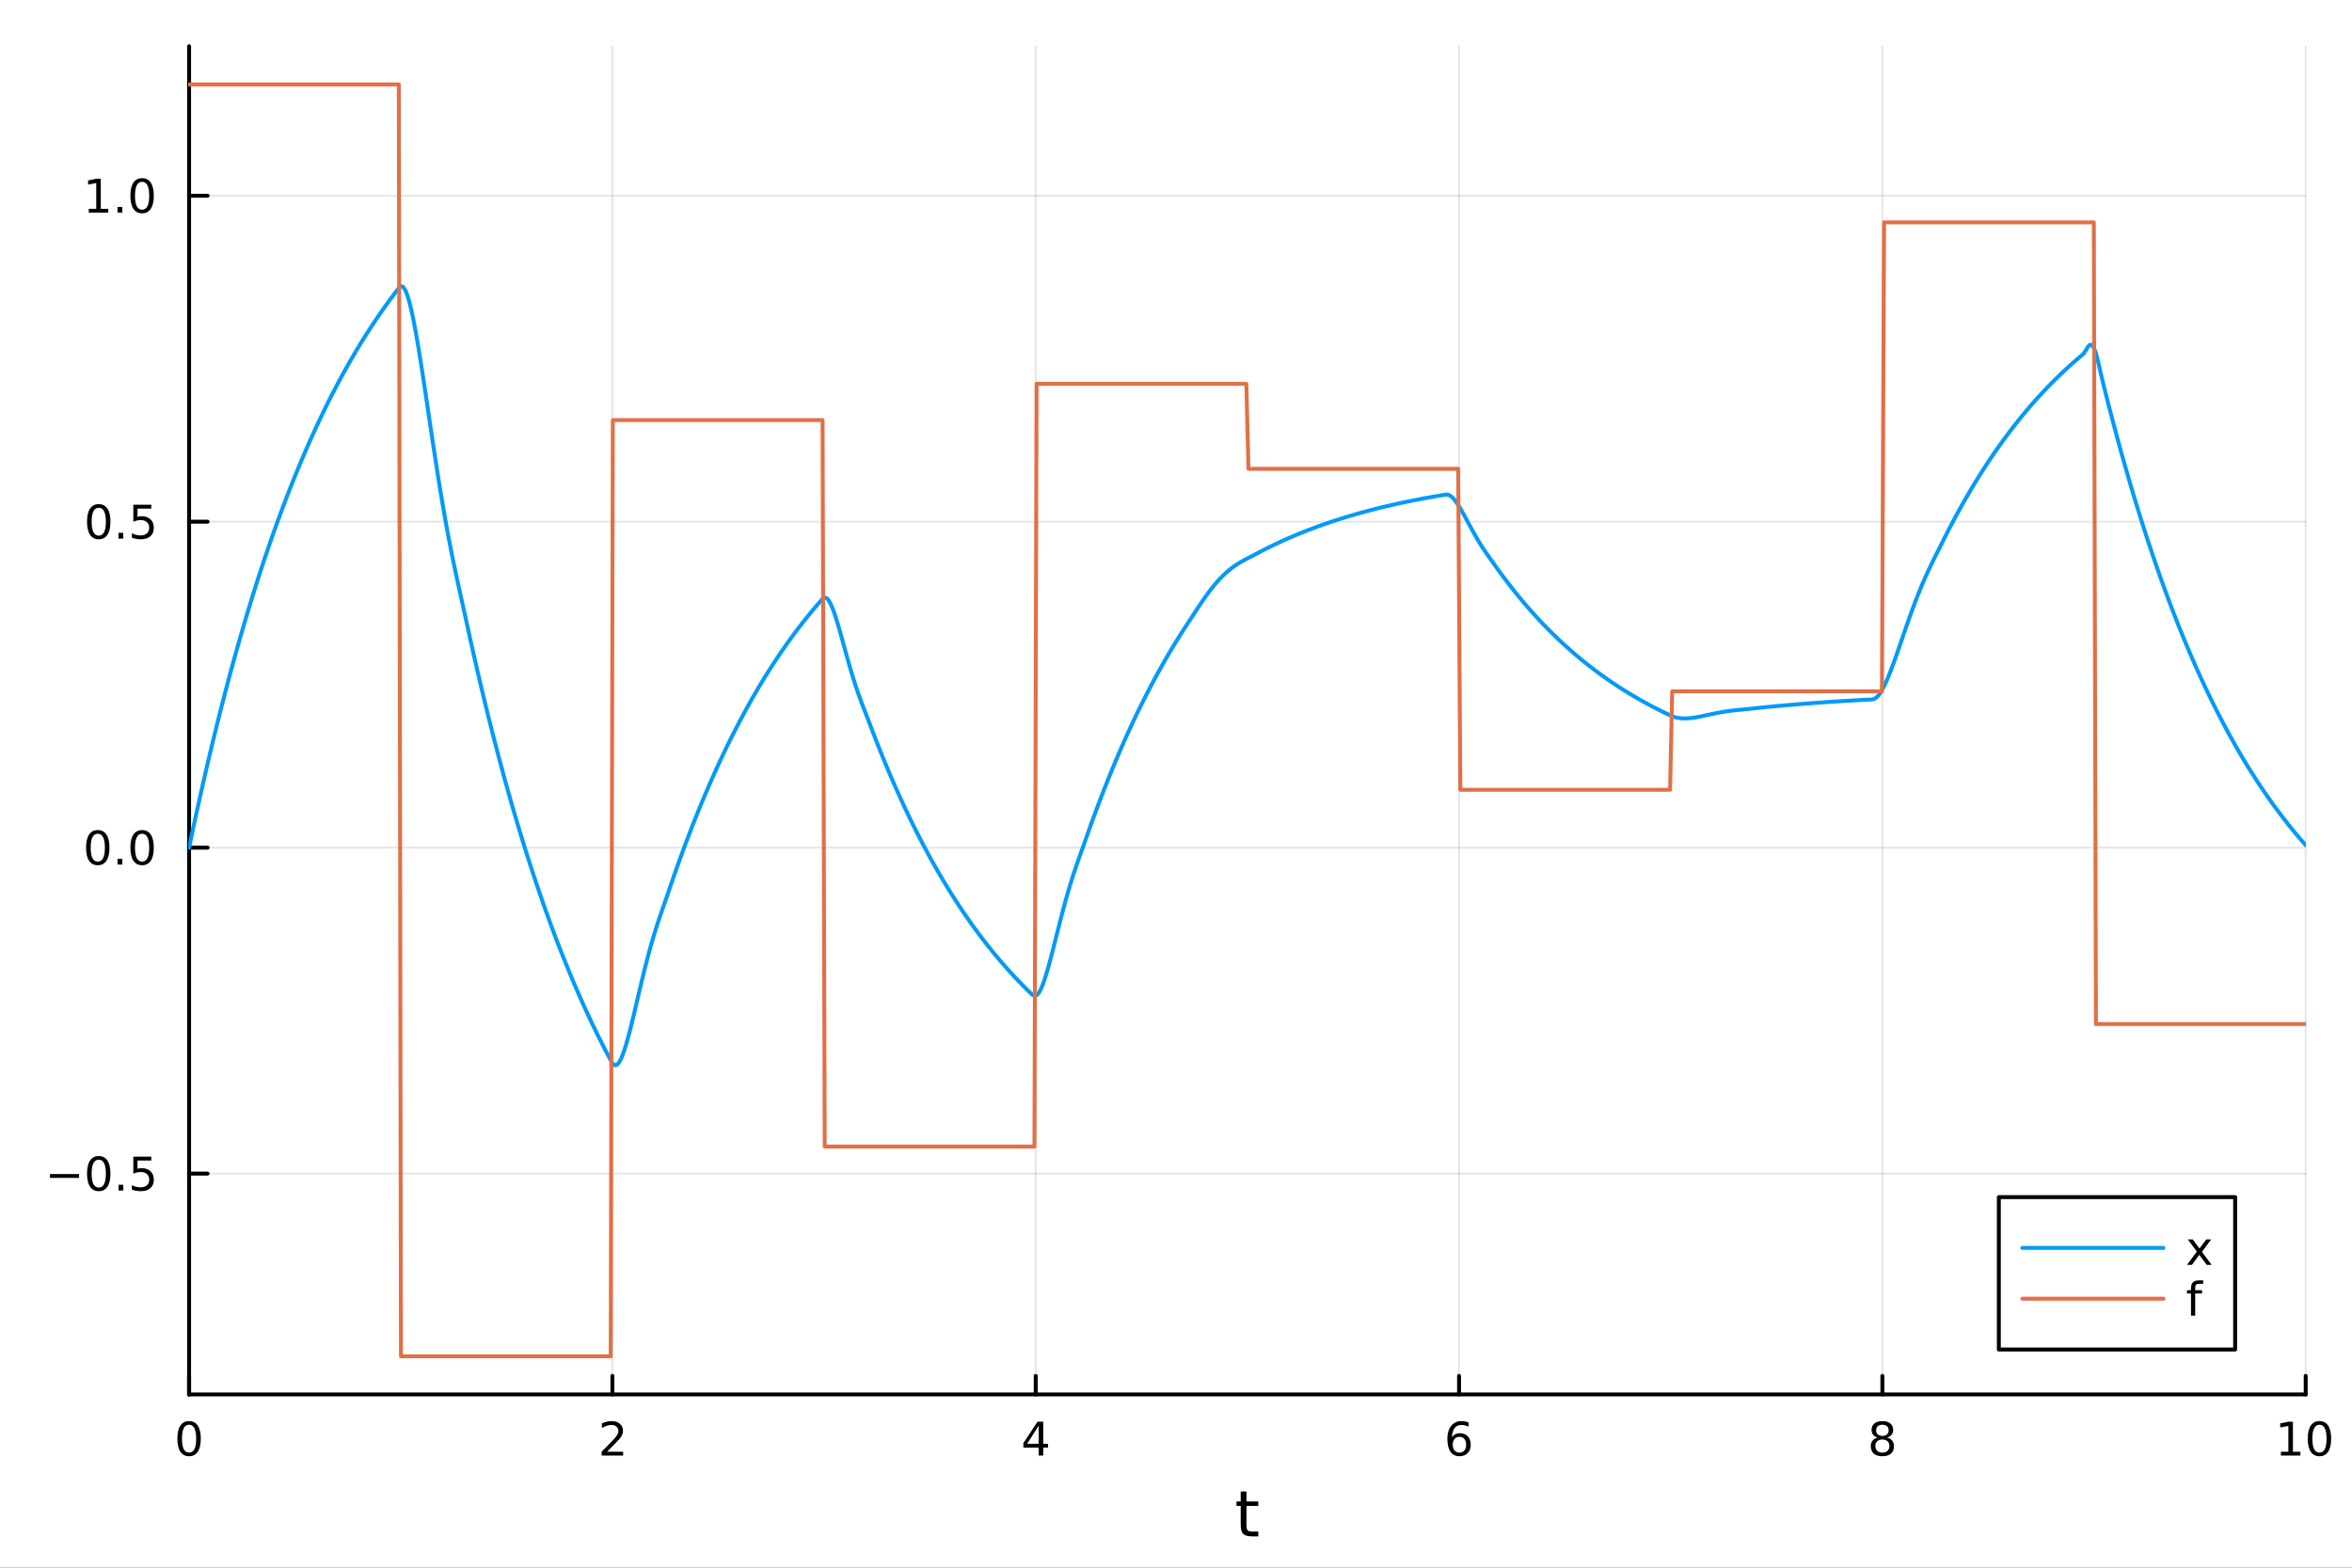 <?xml version="1.0" encoding="utf-8"?>
<svg xmlns="http://www.w3.org/2000/svg" xmlns:xlink="http://www.w3.org/1999/xlink" width="600" height="400" viewBox="0 0 2400 1600">
<rect x="0" y="0" width="2400" height="1600" fill="#333333" stroke="none"/>
<defs>
  <clipPath id="clip970">
    <rect x="0" y="0" width="2400" height="1600"/>
  </clipPath>
</defs>
<path clip-path="url(#clip970)" d="M0 1600 L2400 1600 L2400 0 L0 0  Z" fill="#ffffff" fill-rule="evenodd" fill-opacity="1"/>
<defs>
  <clipPath id="clip971">
    <rect x="480" y="0" width="1681" height="1600"/>
  </clipPath>
</defs>
<path clip-path="url(#clip970)" d="M192.941 1423.18 L2352.76 1423.18 L2352.76 47.244 L192.941 47.244  Z" fill="#ffffff" fill-rule="evenodd" fill-opacity="1"/>
<defs>
  <clipPath id="clip972">
    <rect x="192" y="47" width="2161" height="1377"/>
  </clipPath>
</defs>
<polyline clip-path="url(#clip972)" style="stroke:#000000; stroke-linecap:round; stroke-linejoin:round; stroke-width:2; stroke-opacity:0.1; fill:none" points="192.941,1423.18 192.941,47.244 "/>
<polyline clip-path="url(#clip972)" style="stroke:#000000; stroke-linecap:round; stroke-linejoin:round; stroke-width:2; stroke-opacity:0.1; fill:none" points="624.904,1423.18 624.904,47.244 "/>
<polyline clip-path="url(#clip972)" style="stroke:#000000; stroke-linecap:round; stroke-linejoin:round; stroke-width:2; stroke-opacity:0.1; fill:none" points="1056.87,1423.18 1056.87,47.244 "/>
<polyline clip-path="url(#clip972)" style="stroke:#000000; stroke-linecap:round; stroke-linejoin:round; stroke-width:2; stroke-opacity:0.1; fill:none" points="1488.83,1423.18 1488.83,47.244 "/>
<polyline clip-path="url(#clip972)" style="stroke:#000000; stroke-linecap:round; stroke-linejoin:round; stroke-width:2; stroke-opacity:0.1; fill:none" points="1920.79,1423.18 1920.79,47.244 "/>
<polyline clip-path="url(#clip972)" style="stroke:#000000; stroke-linecap:round; stroke-linejoin:round; stroke-width:2; stroke-opacity:0.1; fill:none" points="2352.76,1423.18 2352.76,47.244 "/>
<polyline clip-path="url(#clip972)" style="stroke:#000000; stroke-linecap:round; stroke-linejoin:round; stroke-width:2; stroke-opacity:0.1; fill:none" points="192.941,1197.79 2352.76,1197.79 "/>
<polyline clip-path="url(#clip972)" style="stroke:#000000; stroke-linecap:round; stroke-linejoin:round; stroke-width:2; stroke-opacity:0.1; fill:none" points="192.941,865.114 2352.76,865.114 "/>
<polyline clip-path="url(#clip972)" style="stroke:#000000; stroke-linecap:round; stroke-linejoin:round; stroke-width:2; stroke-opacity:0.1; fill:none" points="192.941,532.439 2352.76,532.439 "/>
<polyline clip-path="url(#clip972)" style="stroke:#000000; stroke-linecap:round; stroke-linejoin:round; stroke-width:2; stroke-opacity:0.1; fill:none" points="192.941,199.764 2352.76,199.764 "/>
<polyline clip-path="url(#clip970)" style="stroke:#000000; stroke-linecap:round; stroke-linejoin:round; stroke-width:4; stroke-opacity:1; fill:none" points="192.941,1423.18 2352.76,1423.18 "/>
<polyline clip-path="url(#clip970)" style="stroke:#000000; stroke-linecap:round; stroke-linejoin:round; stroke-width:4; stroke-opacity:1; fill:none" points="192.941,1423.18 192.941,1404.28 "/>
<polyline clip-path="url(#clip970)" style="stroke:#000000; stroke-linecap:round; stroke-linejoin:round; stroke-width:4; stroke-opacity:1; fill:none" points="624.904,1423.18 624.904,1404.28 "/>
<polyline clip-path="url(#clip970)" style="stroke:#000000; stroke-linecap:round; stroke-linejoin:round; stroke-width:4; stroke-opacity:1; fill:none" points="1056.87,1423.18 1056.87,1404.28 "/>
<polyline clip-path="url(#clip970)" style="stroke:#000000; stroke-linecap:round; stroke-linejoin:round; stroke-width:4; stroke-opacity:1; fill:none" points="1488.83,1423.18 1488.83,1404.28 "/>
<polyline clip-path="url(#clip970)" style="stroke:#000000; stroke-linecap:round; stroke-linejoin:round; stroke-width:4; stroke-opacity:1; fill:none" points="1920.79,1423.18 1920.79,1404.28 "/>
<polyline clip-path="url(#clip970)" style="stroke:#000000; stroke-linecap:round; stroke-linejoin:round; stroke-width:4; stroke-opacity:1; fill:none" points="2352.76,1423.18 2352.76,1404.28 "/>
<path clip-path="url(#clip970)" d="M192.941 1454.1 Q189.33 1454.1 187.501 1457.66 Q185.695 1461.2 185.695 1468.33 Q185.695 1475.44 187.501 1479.01 Q189.33 1482.55 192.941 1482.55 Q196.575 1482.55 198.38 1479.01 Q200.209 1475.44 200.209 1468.33 Q200.209 1461.2 198.38 1457.66 Q196.575 1454.1 192.941 1454.1 M192.941 1450.39 Q198.751 1450.39 201.806 1455 Q204.885 1459.58 204.885 1468.33 Q204.885 1477.06 201.806 1481.67 Q198.751 1486.25 192.941 1486.25 Q187.13 1486.25 184.052 1481.67 Q180.996 1477.06 180.996 1468.33 Q180.996 1459.58 184.052 1455 Q187.13 1450.39 192.941 1450.39 Z" fill="#000000" fill-rule="nonzero" fill-opacity="1" /><path clip-path="url(#clip970)" d="M619.556 1481.64 L635.876 1481.64 L635.876 1485.58 L613.932 1485.58 L613.932 1481.64 Q616.594 1478.89 621.177 1474.26 Q625.783 1469.61 626.964 1468.27 Q629.209 1465.74 630.089 1464.01 Q630.992 1462.25 630.992 1460.56 Q630.992 1457.8 629.047 1456.07 Q627.126 1454.33 624.024 1454.33 Q621.825 1454.33 619.371 1455.09 Q616.941 1455.86 614.163 1457.41 L614.163 1452.69 Q616.987 1451.55 619.441 1450.97 Q621.894 1450.39 623.931 1450.39 Q629.302 1450.39 632.496 1453.08 Q635.691 1455.77 635.691 1460.26 Q635.691 1462.39 634.88 1464.31 Q634.093 1466.2 631.987 1468.8 Q631.408 1469.47 628.306 1472.69 Q625.205 1475.88 619.556 1481.64 Z" fill="#000000" fill-rule="nonzero" fill-opacity="1" /><path clip-path="url(#clip970)" d="M1059.88 1455.09 L1048.07 1473.54 L1059.88 1473.54 L1059.88 1455.09 M1058.65 1451.02 L1064.53 1451.02 L1064.53 1473.54 L1069.46 1473.54 L1069.46 1477.43 L1064.53 1477.43 L1064.53 1485.58 L1059.88 1485.58 L1059.88 1477.43 L1044.27 1477.43 L1044.27 1472.92 L1058.65 1451.02 Z" fill="#000000" fill-rule="nonzero" fill-opacity="1" /><path clip-path="url(#clip970)" d="M1489.23 1466.44 Q1486.09 1466.44 1484.23 1468.59 Q1482.41 1470.74 1482.41 1474.49 Q1482.41 1478.22 1484.23 1480.39 Q1486.09 1482.55 1489.23 1482.55 Q1492.38 1482.55 1494.21 1480.39 Q1496.06 1478.22 1496.06 1474.49 Q1496.06 1470.74 1494.21 1468.59 Q1492.38 1466.44 1489.23 1466.44 M1498.52 1451.78 L1498.52 1456.04 Q1496.76 1455.21 1494.95 1454.77 Q1493.17 1454.33 1491.41 1454.33 Q1486.78 1454.33 1484.33 1457.45 Q1481.9 1460.58 1481.55 1466.9 Q1482.92 1464.89 1484.98 1463.82 Q1487.04 1462.73 1489.51 1462.73 Q1494.72 1462.73 1497.73 1465.9 Q1500.76 1469.05 1500.76 1474.49 Q1500.76 1479.82 1497.61 1483.03 Q1494.47 1486.25 1489.23 1486.25 Q1483.24 1486.25 1480.07 1481.67 Q1476.9 1477.06 1476.9 1468.33 Q1476.9 1460.14 1480.79 1455.28 Q1484.67 1450.39 1491.23 1450.39 Q1492.98 1450.39 1494.77 1450.74 Q1496.57 1451.09 1498.52 1451.78 Z" fill="#000000" fill-rule="nonzero" fill-opacity="1" /><path clip-path="url(#clip970)" d="M1920.79 1469.17 Q1917.46 1469.17 1915.54 1470.95 Q1913.64 1472.73 1913.64 1475.86 Q1913.64 1478.98 1915.54 1480.77 Q1917.46 1482.55 1920.79 1482.55 Q1924.13 1482.55 1926.05 1480.77 Q1927.97 1478.96 1927.97 1475.86 Q1927.97 1472.73 1926.05 1470.95 Q1924.15 1469.17 1920.79 1469.17 M1916.12 1467.18 Q1913.11 1466.44 1911.42 1464.38 Q1909.75 1462.32 1909.75 1459.35 Q1909.75 1455.21 1912.69 1452.8 Q1915.65 1450.39 1920.79 1450.39 Q1925.95 1450.39 1928.89 1452.8 Q1931.83 1455.21 1931.83 1459.35 Q1931.83 1462.32 1930.14 1464.38 Q1928.48 1466.44 1925.49 1467.18 Q1928.87 1467.96 1930.75 1470.26 Q1932.64 1472.55 1932.64 1475.86 Q1932.64 1480.88 1929.57 1483.57 Q1926.51 1486.25 1920.79 1486.25 Q1915.08 1486.25 1912 1483.57 Q1908.94 1480.88 1908.94 1475.86 Q1908.94 1472.55 1910.84 1470.26 Q1912.74 1467.96 1916.12 1467.18 M1914.4 1459.79 Q1914.4 1462.48 1916.07 1463.98 Q1917.76 1465.49 1920.79 1465.49 Q1923.8 1465.49 1925.49 1463.98 Q1927.2 1462.48 1927.2 1459.79 Q1927.2 1457.11 1925.49 1455.6 Q1923.8 1454.1 1920.79 1454.1 Q1917.76 1454.1 1916.07 1455.6 Q1914.4 1457.11 1914.4 1459.79 Z" fill="#000000" fill-rule="nonzero" fill-opacity="1" /><path clip-path="url(#clip970)" d="M2327.44 1481.64 L2335.08 1481.64 L2335.08 1455.28 L2326.77 1456.95 L2326.77 1452.69 L2335.04 1451.02 L2339.71 1451.02 L2339.71 1481.64 L2347.35 1481.64 L2347.35 1485.58 L2327.44 1485.58 L2327.44 1481.64 Z" fill="#000000" fill-rule="nonzero" fill-opacity="1" /><path clip-path="url(#clip970)" d="M2366.8 1454.1 Q2363.18 1454.1 2361.36 1457.66 Q2359.55 1461.2 2359.55 1468.33 Q2359.55 1475.44 2361.36 1479.01 Q2363.18 1482.55 2366.8 1482.55 Q2370.43 1482.55 2372.23 1479.01 Q2374.06 1475.44 2374.06 1468.33 Q2374.06 1461.2 2372.23 1457.66 Q2370.43 1454.1 2366.8 1454.1 M2366.8 1450.39 Q2372.61 1450.39 2375.66 1455 Q2378.74 1459.58 2378.74 1468.33 Q2378.74 1477.06 2375.66 1481.67 Q2372.61 1486.25 2366.8 1486.25 Q2360.99 1486.25 2357.91 1481.67 Q2354.85 1477.06 2354.85 1468.33 Q2354.85 1459.58 2357.91 1455 Q2360.99 1450.39 2366.8 1450.39 Z" fill="#000000" fill-rule="nonzero" fill-opacity="1" /><path clip-path="url(#clip970)" d="M1271.91 1522.27 L1271.91 1532.4 L1283.97 1532.4 L1283.97 1536.95 L1271.91 1536.95 L1271.91 1556.3 Q1271.91 1560.66 1273.09 1561.9 Q1274.3 1563.14 1277.96 1563.14 L1283.97 1563.14 L1283.97 1568.04 L1277.96 1568.04 Q1271.18 1568.04 1268.6 1565.53 Q1266.02 1562.98 1266.02 1556.3 L1266.02 1536.95 L1261.72 1536.95 L1261.72 1532.4 L1266.02 1532.4 L1266.02 1522.27 L1271.91 1522.27 Z" fill="#000000" fill-rule="nonzero" fill-opacity="1" /><polyline clip-path="url(#clip970)" style="stroke:#000000; stroke-linecap:round; stroke-linejoin:round; stroke-width:4; stroke-opacity:1; fill:none" points="192.941,1423.18 192.941,47.244 "/>
<polyline clip-path="url(#clip970)" style="stroke:#000000; stroke-linecap:round; stroke-linejoin:round; stroke-width:4; stroke-opacity:1; fill:none" points="192.941,1197.79 211.838,1197.79 "/>
<polyline clip-path="url(#clip970)" style="stroke:#000000; stroke-linecap:round; stroke-linejoin:round; stroke-width:4; stroke-opacity:1; fill:none" points="192.941,865.114 211.838,865.114 "/>
<polyline clip-path="url(#clip970)" style="stroke:#000000; stroke-linecap:round; stroke-linejoin:round; stroke-width:4; stroke-opacity:1; fill:none" points="192.941,532.439 211.838,532.439 "/>
<polyline clip-path="url(#clip970)" style="stroke:#000000; stroke-linecap:round; stroke-linejoin:round; stroke-width:4; stroke-opacity:1; fill:none" points="192.941,199.764 211.838,199.764 "/>
<path clip-path="url(#clip970)" d="M50.992 1198.24 L80.668 1198.24 L80.668 1202.18 L50.992 1202.18 L50.992 1198.24 Z" fill="#000000" fill-rule="nonzero" fill-opacity="1" /><path clip-path="url(#clip970)" d="M100.76 1183.59 Q97.149 1183.59 95.321 1187.15 Q93.515 1190.69 93.515 1197.82 Q93.515 1204.93 95.321 1208.49 Q97.149 1212.04 100.76 1212.04 Q104.395 1212.04 106.2 1208.49 Q108.029 1204.93 108.029 1197.82 Q108.029 1190.69 106.2 1187.15 Q104.395 1183.59 100.76 1183.59 M100.76 1179.88 Q106.571 1179.88 109.626 1184.49 Q112.705 1189.07 112.705 1197.82 Q112.705 1206.55 109.626 1211.16 Q106.571 1215.74 100.76 1215.74 Q94.95 1215.74 91.871 1211.16 Q88.816 1206.55 88.816 1197.82 Q88.816 1189.07 91.871 1184.49 Q94.95 1179.88 100.76 1179.88 Z" fill="#000000" fill-rule="nonzero" fill-opacity="1" /><path clip-path="url(#clip970)" d="M120.922 1209.19 L125.807 1209.19 L125.807 1215.07 L120.922 1215.07 L120.922 1209.19 Z" fill="#000000" fill-rule="nonzero" fill-opacity="1" /><path clip-path="url(#clip970)" d="M136.038 1180.51 L154.394 1180.51 L154.394 1184.44 L140.32 1184.44 L140.32 1192.92 Q141.339 1192.57 142.357 1192.41 Q143.376 1192.22 144.394 1192.22 Q150.181 1192.22 153.561 1195.39 Q156.941 1198.56 156.941 1203.98 Q156.941 1209.56 153.468 1212.66 Q149.996 1215.74 143.677 1215.74 Q141.501 1215.74 139.232 1215.37 Q136.987 1215 134.58 1214.26 L134.58 1209.56 Q136.663 1210.69 138.885 1211.25 Q141.107 1211.81 143.584 1211.81 Q147.589 1211.81 149.927 1209.7 Q152.265 1207.59 152.265 1203.98 Q152.265 1200.37 149.927 1198.26 Q147.589 1196.16 143.584 1196.16 Q141.709 1196.16 139.834 1196.57 Q137.982 1196.99 136.038 1197.87 L136.038 1180.51 Z" fill="#000000" fill-rule="nonzero" fill-opacity="1" /><path clip-path="url(#clip970)" d="M99.765 850.913 Q96.154 850.913 94.325 854.477 Q92.52 858.019 92.52 865.149 Q92.52 872.255 94.325 875.82 Q96.154 879.362 99.765 879.362 Q103.399 879.362 105.205 875.82 Q107.033 872.255 107.033 865.149 Q107.033 858.019 105.205 854.477 Q103.399 850.913 99.765 850.913 M99.765 847.209 Q105.575 847.209 108.631 851.815 Q111.709 856.399 111.709 865.149 Q111.709 873.875 108.631 878.482 Q105.575 883.065 99.765 883.065 Q93.955 883.065 90.876 878.482 Q87.821 873.875 87.821 865.149 Q87.821 856.399 90.876 851.815 Q93.955 847.209 99.765 847.209 Z" fill="#000000" fill-rule="nonzero" fill-opacity="1" /><path clip-path="url(#clip970)" d="M119.927 876.514 L124.811 876.514 L124.811 882.394 L119.927 882.394 L119.927 876.514 Z" fill="#000000" fill-rule="nonzero" fill-opacity="1" /><path clip-path="url(#clip970)" d="M144.996 850.913 Q141.385 850.913 139.556 854.477 Q137.751 858.019 137.751 865.149 Q137.751 872.255 139.556 875.82 Q141.385 879.362 144.996 879.362 Q148.63 879.362 150.436 875.82 Q152.265 872.255 152.265 865.149 Q152.265 858.019 150.436 854.477 Q148.63 850.913 144.996 850.913 M144.996 847.209 Q150.806 847.209 153.862 851.815 Q156.941 856.399 156.941 865.149 Q156.941 873.875 153.862 878.482 Q150.806 883.065 144.996 883.065 Q139.186 883.065 136.107 878.482 Q133.052 873.875 133.052 865.149 Q133.052 856.399 136.107 851.815 Q139.186 847.209 144.996 847.209 Z" fill="#000000" fill-rule="nonzero" fill-opacity="1" /><path clip-path="url(#clip970)" d="M100.76 518.238 Q97.149 518.238 95.321 521.802 Q93.515 525.344 93.515 532.474 Q93.515 539.58 95.321 543.145 Q97.149 546.686 100.76 546.686 Q104.395 546.686 106.2 543.145 Q108.029 539.58 108.029 532.474 Q108.029 525.344 106.2 521.802 Q104.395 518.238 100.76 518.238 M100.76 514.534 Q106.571 514.534 109.626 519.14 Q112.705 523.724 112.705 532.474 Q112.705 541.2 109.626 545.807 Q106.571 550.39 100.76 550.39 Q94.95 550.39 91.871 545.807 Q88.816 541.2 88.816 532.474 Q88.816 523.724 91.871 519.14 Q94.95 514.534 100.76 514.534 Z" fill="#000000" fill-rule="nonzero" fill-opacity="1" /><path clip-path="url(#clip970)" d="M120.922 543.839 L125.807 543.839 L125.807 549.719 L120.922 549.719 L120.922 543.839 Z" fill="#000000" fill-rule="nonzero" fill-opacity="1" /><path clip-path="url(#clip970)" d="M136.038 515.159 L154.394 515.159 L154.394 519.094 L140.32 519.094 L140.32 527.566 Q141.339 527.219 142.357 527.057 Q143.376 526.872 144.394 526.872 Q150.181 526.872 153.561 530.043 Q156.941 533.214 156.941 538.631 Q156.941 544.21 153.468 547.311 Q149.996 550.39 143.677 550.39 Q141.501 550.39 139.232 550.02 Q136.987 549.649 134.58 548.909 L134.58 544.21 Q136.663 545.344 138.885 545.899 Q141.107 546.455 143.584 546.455 Q147.589 546.455 149.927 544.349 Q152.265 542.242 152.265 538.631 Q152.265 535.02 149.927 532.913 Q147.589 530.807 143.584 530.807 Q141.709 530.807 139.834 531.224 Q137.982 531.64 136.038 532.52 L136.038 515.159 Z" fill="#000000" fill-rule="nonzero" fill-opacity="1" /><path clip-path="url(#clip970)" d="M90.575 213.109 L98.214 213.109 L98.214 186.743 L89.904 188.41 L89.904 184.15 L98.168 182.484 L102.844 182.484 L102.844 213.109 L110.483 213.109 L110.483 217.044 L90.575 217.044 L90.575 213.109 Z" fill="#000000" fill-rule="nonzero" fill-opacity="1" /><path clip-path="url(#clip970)" d="M119.927 211.164 L124.811 211.164 L124.811 217.044 L119.927 217.044 L119.927 211.164 Z" fill="#000000" fill-rule="nonzero" fill-opacity="1" /><path clip-path="url(#clip970)" d="M144.996 185.563 Q141.385 185.563 139.556 189.127 Q137.751 192.669 137.751 199.799 Q137.751 206.905 139.556 210.47 Q141.385 214.011 144.996 214.011 Q148.63 214.011 150.436 210.47 Q152.265 206.905 152.265 199.799 Q152.265 192.669 150.436 189.127 Q148.63 185.563 144.996 185.563 M144.996 181.859 Q150.806 181.859 153.862 186.465 Q156.941 191.049 156.941 199.799 Q156.941 208.525 153.862 213.132 Q150.806 217.715 144.996 217.715 Q139.186 217.715 136.107 213.132 Q133.052 208.525 133.052 199.799 Q133.052 191.049 136.107 186.465 Q139.186 181.859 144.996 181.859 Z" fill="#000000" fill-rule="nonzero" fill-opacity="1" /><polyline clip-path="url(#clip972)" style="stroke:#009af9; stroke-linecap:round; stroke-linejoin:round; stroke-width:4; stroke-opacity:1; fill:none" points="192.941,865.114 195.103,854.787 197.265,844.597 199.427,834.542 201.589,824.62 203.751,814.83 205.912,805.17 208.074,795.637 210.236,786.231 212.398,776.95 214.56,767.792 216.722,758.755 218.884,749.838 221.046,741.04 223.208,732.357 225.37,723.791 227.532,715.337 229.694,706.996 231.856,698.765 234.018,690.644 236.18,682.63 238.342,674.722 240.504,666.919 242.666,659.22 244.828,651.622 246.99,644.126 249.152,636.729 251.314,629.43 253.476,622.227 255.638,615.12 257.8,608.108 259.962,601.188 262.124,594.36 264.286,587.623 266.448,580.975 268.61,574.415 270.772,567.942 272.934,561.555 275.096,555.252 277.258,549.033 279.42,542.897 281.582,536.842 283.744,530.867 285.906,524.971 288.068,519.154 290.23,513.414 292.392,507.75 294.554,502.16 296.716,496.645 298.878,491.204 301.039,485.834 303.201,480.535 305.363,475.307 307.525,470.148 309.687,465.058 311.849,460.035 314.011,455.078 316.173,450.187 318.335,445.361 320.497,440.599 322.659,435.9 324.821,431.264 326.983,426.689 329.145,422.174 331.307,417.72 333.469,413.324 335.631,408.987 337.793,404.707 339.955,400.484 342.117,396.317 344.279,392.205 346.441,388.148 348.603,384.145 350.765,380.194 352.927,376.297 355.089,372.45 357.251,368.655 359.413,364.91 361.575,361.215 363.737,357.569 365.899,353.971 368.061,350.42 370.223,346.917 372.385,343.461 374.547,340.05 376.709,336.684 378.871,333.363 381.033,330.086 383.195,326.852 385.357,323.661 387.519,320.513 389.681,317.406 391.843,314.341 394.005,311.316 396.166,308.331 398.328,305.386 400.49,302.48 402.652,299.612 404.814,296.782 406.976,293.99 409.138,292.015 411.3,292.707 413.462,295.868 415.624,301.209 417.786,308.459 419.948,317.359 422.11,327.665 424.272,339.15 426.434,351.6 428.596,364.815 430.758,378.614 432.92,392.826 435.082,407.297 437.244,421.889 439.406,436.477 441.568,450.952 443.73,465.219 445.892,479.198 448.054,492.826 450.216,506.051 452.378,518.839 454.54,531.17 456.702,543.038 458.864,554.452 461.026,565.439 463.188,576.035 465.35,586.297 467.512,596.292 469.674,606.105 471.836,615.835 473.998,625.595 476.16,635.51 478.322,645.437 480.484,655.232 482.646,664.897 484.808,674.434 486.97,683.845 489.132,693.131 491.293,702.293 493.455,711.334 495.617,720.256 497.779,729.059 499.941,737.745 502.103,746.316 504.265,754.774 506.427,763.12 508.589,771.355 510.751,779.481 512.913,787.499 515.075,795.411 517.237,803.218 519.399,810.922 521.561,818.524 523.723,826.025 525.885,833.426 528.047,840.73 530.209,847.936 532.371,855.047 534.533,862.063 536.695,868.986 538.857,875.818 541.019,882.558 543.181,889.21 545.343,895.773 547.505,902.249 549.667,908.639 551.829,914.944 553.991,921.165 556.153,927.304 558.315,933.362 560.477,939.339 562.639,945.237 564.801,951.057 566.963,956.799 569.125,962.466 571.287,968.057 573.449,973.574 575.611,979.018 577.773,984.391 579.935,989.691 582.097,994.922 584.259,1000.08 586.42,1005.18 588.582,1010.2 590.744,1015.16 592.906,1020.05 595.068,1024.88 597.23,1029.65 599.392,1034.35 601.554,1038.99 603.716,1043.56 605.878,1048.08 608.04,1052.54 610.202,1056.94 612.364,1061.27 614.526,1065.56 616.688,1069.78 618.85,1073.95 621.012,1078.06 623.174,1082.12 625.336,1085.8 627.498,1087.31 629.66,1086.67 631.822,1084.15 633.984,1080.03 636.146,1074.57 638.308,1068 640.47,1060.54 642.632,1052.39 644.794,1043.73 646.956,1034.74 649.118,1025.56 651.28,1016.32 653.442,1007.13 655.604,998.098 657.766,989.289 659.928,980.767 662.09,972.576 664.252,964.738 666.414,957.262 668.576,950.136 670.738,943.333 672.9,936.806 675.062,930.491 677.224,924.307 679.386,918.155 681.547,911.919 683.709,905.537 685.871,899.215 688.033,892.978 690.195,886.823 692.357,880.749 694.519,874.756 696.681,868.843 698.843,863.008 701.005,857.25 703.167,851.569 705.329,845.962 707.491,840.431 709.653,834.972 711.815,829.586 713.977,824.272 716.139,819.028 718.301,813.853 720.463,808.747 722.625,803.708 724.787,798.736 726.949,793.831 729.111,788.99 731.273,784.213 733.435,779.5 735.597,774.85 737.759,770.261 739.921,765.732 742.083,761.264 744.245,756.856 746.407,752.505 748.569,748.213 750.731,743.977 752.893,739.797 755.055,735.673 757.217,731.604 759.379,727.588 761.541,723.626 763.703,719.717 765.865,715.859 768.027,712.052 770.189,708.296 772.351,704.589 774.513,700.932 776.674,697.323 778.836,693.762 780.998,690.248 783.16,686.781 785.322,683.36 787.484,679.984 789.646,676.652 791.808,673.365 793.97,670.122 796.132,666.921 798.294,663.763 800.456,660.647 802.618,657.573 804.78,654.538 806.942,651.545 809.104,648.59 811.266,645.676 813.428,642.799 815.59,639.961 817.752,637.16 819.914,634.397 822.076,631.67 824.238,628.98 826.4,626.325 828.562,623.705 830.724,621.12 832.886,618.569 835.048,616.052 837.21,613.568 839.372,611.118 841.534,609.787 843.696,610.575 845.858,613.15 848.02,617.206 850.182,622.461 852.344,628.655 854.506,635.553 856.668,642.945 858.83,650.644 860.992,658.486 863.154,666.334 865.316,674.072 867.478,681.609 869.64,688.879 871.801,695.839 873.963,702.47 876.125,708.778 878.287,714.791 880.449,720.562 882.611,726.17 884.773,731.716 886.935,737.324 889.097,743.049 891.259,748.712 893.421,754.299 895.583,759.813 897.745,765.253 899.907,770.621 902.069,775.918 904.231,781.145 906.393,786.302 908.555,791.392 910.717,796.413 912.879,801.368 915.041,806.258 917.203,811.083 919.365,815.843 921.527,820.541 923.689,825.176 925.851,829.75 928.013,834.264 930.175,838.717 932.337,843.111 934.499,847.448 936.661,851.726 938.823,855.948 940.985,860.114 943.147,864.224 945.309,868.28 947.471,872.283 949.633,876.232 951.795,880.128 953.957,883.973 956.119,887.768 958.281,891.511 960.443,895.205 962.605,898.851 964.767,902.447 966.928,905.997 969.09,909.499 971.252,912.954 973.414,916.364 975.576,919.729 977.738,923.049 979.9,926.325 982.062,929.558 984.224,932.748 986.386,935.895 988.548,939.001 990.71,942.066 992.872,945.09 995.034,948.074 997.196,951.018 999.358,953.924 1001.52,956.79 1003.68,959.619 1005.84,962.41 1008.01,965.165 1010.17,967.882 1012.33,970.564 1014.49,973.21 1016.65,975.821 1018.82,978.398 1020.98,980.94 1023.14,983.449 1025.3,985.924 1027.46,988.367 1029.63,990.777 1031.79,993.155 1033.95,995.502 1036.11,997.817 1038.27,1000.1 1040.44,1002.36 1042.6,1004.58 1044.76,1006.78 1046.92,1008.94 1049.08,1011.08 1051.25,1013.19 1053.41,1015.27 1055.57,1016.62 1057.73,1015.96 1059.89,1013.53 1062.06,1009.59 1064.22,1004.39 1066.38,998.164 1068.54,991.117 1070.7,983.443 1072.87,975.318 1075.03,966.9 1077.19,958.329 1079.35,949.726 1081.51,941.194 1083.68,932.82 1085.84,924.673 1088,916.801 1090.16,909.238 1092.32,901.997 1094.49,895.075 1096.65,888.452 1098.81,882.086 1100.97,875.922 1103.13,869.885 1105.3,863.88 1107.46,857.798 1109.62,851.625 1111.78,845.528 1113.94,839.512 1116.1,833.575 1118.27,827.718 1120.43,821.938 1122.59,816.234 1124.75,810.606 1126.91,805.053 1129.08,799.574 1131.24,794.167 1133.4,788.832 1135.56,783.567 1137.72,778.373 1139.89,773.247 1142.05,768.189 1144.21,763.198 1146.37,758.274 1148.53,753.415 1150.7,748.62 1152.86,743.888 1155.02,739.22 1157.18,734.613 1159.34,730.067 1161.51,725.582 1163.67,721.156 1165.83,716.788 1167.99,712.479 1170.15,708.227 1172.32,704.031 1174.48,699.891 1176.64,695.806 1178.8,691.775 1180.96,687.797 1183.13,683.872 1185.29,679.999 1187.45,676.178 1189.61,672.407 1191.77,668.686 1193.94,665.015 1196.1,661.392 1198.26,657.817 1200.42,654.29 1202.58,650.809 1204.75,647.375 1206.91,643.986 1209.07,640.642 1211.23,637.342 1213.39,634.063 1215.56,630.754 1217.72,627.432 1219.88,624.115 1222.04,620.82 1224.2,617.564 1226.37,614.36 1228.53,611.222 1230.69,608.162 1232.85,605.19 1235.01,602.315 1237.18,599.545 1239.34,596.886 1241.5,594.344 1243.66,591.921 1245.82,589.62 1247.99,587.442 1250.15,585.387 1252.31,583.452 1254.47,581.635 1256.63,579.932 1258.8,578.335 1260.96,576.839 1263.12,575.435 1265.28,574.112 1267.44,572.86 1269.61,571.665 1271.77,570.515 1273.93,569.393 1276.09,568.283 1278.25,567.167 1280.42,566.025 1282.58,564.865 1284.74,563.72 1286.9,562.59 1289.06,561.475 1291.23,560.374 1293.39,559.289 1295.55,558.217 1297.71,557.16 1299.87,556.117 1302.03,555.088 1304.2,554.072 1306.36,553.07 1308.52,552.081 1310.68,551.106 1312.84,550.143 1315.01,549.193 1317.17,548.255 1319.33,547.33 1321.49,546.418 1323.65,545.517 1325.82,544.628 1327.98,543.751 1330.14,542.886 1332.3,542.032 1334.46,541.189 1336.63,540.358 1338.79,539.537 1340.95,538.727 1343.11,537.928 1345.27,537.139 1347.44,536.361 1349.6,535.593 1351.76,534.835 1353.92,534.088 1356.08,533.35 1358.25,532.622 1360.41,531.904 1362.57,531.195 1364.73,530.496 1366.89,529.806 1369.06,529.125 1371.22,528.454 1373.38,527.791 1375.54,527.137 1377.7,526.492 1379.87,525.855 1382.03,525.227 1384.19,524.607 1386.35,523.996 1388.51,523.392 1390.68,522.797 1392.84,522.21 1395,521.63 1397.16,521.059 1399.32,520.494 1401.49,519.938 1403.65,519.389 1405.81,518.847 1407.97,518.312 1410.13,517.784 1412.3,517.264 1414.46,516.75 1416.62,516.243 1418.78,515.743 1420.94,515.25 1423.11,514.763 1425.27,514.282 1427.43,513.808 1429.59,513.34 1431.75,512.879 1433.92,512.423 1436.08,511.974 1438.24,511.53 1440.4,511.092 1442.56,510.66 1444.73,510.234 1446.89,509.813 1449.05,509.398 1451.21,508.988 1453.37,508.584 1455.54,508.185 1457.7,507.791 1459.86,507.403 1462.02,507.019 1464.18,506.641 1466.35,506.268 1468.51,505.899 1470.67,505.536 1472.83,505.177 1474.99,504.823 1477.16,504.784 1479.32,505.619 1481.48,507.217 1483.64,509.455 1485.8,512.218 1487.97,515.401 1490.13,518.909 1492.29,522.654 1494.45,526.558 1496.61,530.553 1498.77,534.579 1500.94,538.585 1503.1,542.529 1505.26,546.379 1507.42,550.112 1509.58,553.713 1511.75,557.176 1513.91,560.506 1516.07,563.714 1518.23,566.824 1520.39,569.865 1522.56,572.878 1524.72,575.912 1526.88,578.963 1529.04,581.974 1531.2,584.945 1533.37,587.876 1535.53,590.769 1537.69,593.623 1539.85,596.44 1542.01,599.219 1544.18,601.962 1546.34,604.668 1548.5,607.338 1550.66,609.973 1552.82,612.573 1554.99,615.138 1557.15,617.67 1559.31,620.168 1561.47,622.633 1563.63,625.065 1565.8,627.465 1567.96,629.834 1570.12,632.17 1572.28,634.476 1574.44,636.751 1576.61,638.996 1578.77,641.212 1580.93,643.397 1583.09,645.554 1585.25,647.682 1587.42,649.782 1589.58,651.854 1591.74,653.899 1593.9,655.916 1596.06,657.906 1598.23,659.871 1600.39,661.809 1602.55,663.721 1604.71,665.608 1606.87,667.47 1609.04,669.307 1611.2,671.12 1613.36,672.909 1615.52,674.674 1617.68,676.416 1619.85,678.134 1622.01,679.83 1624.17,681.504 1626.33,683.155 1628.49,684.784 1630.66,686.392 1632.82,687.979 1634.98,689.544 1637.14,691.089 1639.3,692.613 1641.47,694.117 1643.63,695.602 1645.79,697.066 1647.95,698.511 1650.11,699.937 1652.28,701.344 1654.44,702.733 1656.6,704.103 1658.76,705.455 1660.92,706.789 1663.09,708.105 1665.25,709.404 1667.41,710.685 1669.57,711.95 1671.73,713.198 1673.9,714.429 1676.06,715.644 1678.22,716.843 1680.38,718.025 1682.54,719.193 1684.7,720.344 1686.87,721.481 1689.03,722.602 1691.19,723.709 1693.35,724.801 1695.51,725.878 1697.68,726.941 1699.84,727.99 1702,729.025 1704.16,730.047 1706.32,730.991 1708.49,731.748 1710.65,732.331 1712.81,732.756 1714.97,733.038 1717.13,733.193 1719.3,733.235 1721.46,733.177 1723.62,733.031 1725.78,732.811 1727.94,732.527 1730.11,732.19 1732.27,731.809 1734.43,731.395 1736.59,730.956 1738.75,730.499 1740.92,730.032 1743.08,729.562 1745.24,729.094 1747.4,728.634 1749.56,728.185 1751.73,727.753 1753.89,727.339 1756.05,726.946 1758.21,726.575 1760.37,726.229 1762.54,725.907 1764.7,725.609 1766.86,725.333 1769.02,725.078 1771.18,724.842 1773.35,724.621 1775.51,724.412 1777.67,724.209 1779.83,724.008 1781.99,723.803 1784.16,723.588 1786.32,723.355 1788.48,723.119 1790.64,722.886 1792.8,722.657 1794.97,722.43 1797.13,722.206 1799.29,721.985 1801.45,721.767 1803.61,721.552 1805.78,721.34 1807.94,721.131 1810.1,720.924 1812.26,720.721 1814.42,720.52 1816.59,720.321 1818.75,720.125 1820.91,719.932 1823.07,719.742 1825.23,719.553 1827.4,719.368 1829.56,719.185 1831.72,719.004 1833.88,718.826 1836.04,718.65 1838.21,718.476 1840.37,718.305 1842.53,718.136 1844.69,717.969 1846.85,717.804 1849.02,717.642 1851.18,717.481 1853.34,717.323 1855.5,717.167 1857.66,717.013 1859.83,716.861 1861.99,716.711 1864.15,716.563 1866.31,716.418 1868.47,716.273 1870.63,716.131 1872.8,715.991 1874.96,715.853 1877.12,715.716 1879.28,715.581 1881.44,715.449 1883.61,715.317 1885.77,715.188 1887.93,715.06 1890.09,714.934 1892.25,714.81 1894.42,714.687 1896.58,714.566 1898.74,714.446 1900.9,714.329 1903.06,714.212 1905.23,714.097 1907.39,713.984 1909.55,713.872 1911.71,713.645 1913.87,712.568 1916.04,710.602 1918.2,707.844 1920.36,704.39 1922.52,700.329 1924.68,695.745 1926.85,690.718 1929.01,685.324 1931.17,679.632 1933.33,673.708 1935.49,667.612 1937.66,661.4 1939.82,655.123 1941.98,648.826 1944.14,642.551 1946.3,636.335 1948.47,630.208 1950.63,624.197 1952.79,618.325 1954.95,612.607 1957.11,607.057 1959.28,601.68 1961.44,596.481 1963.6,591.456 1965.76,586.598 1967.92,581.895 1970.09,577.331 1972.25,572.883 1974.41,568.525 1976.57,564.225 1978.73,559.947 1980.9,555.651 1983.06,551.31 1985.22,547.009 1987.38,542.766 1989.54,538.579 1991.71,534.447 1993.87,530.37 1996.03,526.347 1998.19,522.378 2000.35,518.461 2002.52,514.596 2004.68,510.782 2006.84,507.019 2009,503.306 2011.16,499.642 2013.33,496.026 2015.49,492.459 2017.65,488.938 2019.81,485.465 2021.97,482.037 2024.14,478.655 2026.3,475.317 2028.46,472.024 2030.62,468.774 2032.78,465.567 2034.95,462.402 2037.11,459.279 2039.27,456.198 2041.43,453.158 2043.59,450.158 2045.76,447.197 2047.92,444.276 2050.08,441.394 2052.24,438.55 2054.4,435.744 2056.57,432.975 2058.73,430.243 2060.89,427.548 2063.05,424.888 2065.21,422.263 2067.37,419.674 2069.54,417.118 2071.7,414.597 2073.86,412.109 2076.02,409.655 2078.18,407.233 2080.35,404.843 2082.51,402.485 2084.67,400.158 2086.83,397.862 2088.99,395.597 2091.16,393.361 2093.32,391.156 2095.48,388.979 2097.64,386.832 2099.8,384.713 2101.97,382.622 2104.13,380.558 2106.29,378.522 2108.45,376.513 2110.61,374.531 2112.78,372.575 2114.94,370.645 2117.1,368.74 2119.26,366.86 2121.42,365.005 2123.59,363.175 2125.75,361.365 2127.91,358.319 2130.07,354.605 2132.23,352.046 2134.4,351.868 2136.56,354.697 2138.72,360.561 2140.88,368.889 2143.04,378.513 2145.21,387.736 2147.37,396.452 2149.53,405.052 2151.69,413.539 2153.85,421.912 2156.02,430.175 2158.18,438.328 2160.34,446.373 2162.5,454.312 2164.66,462.145 2166.83,469.875 2168.99,477.502 2171.15,485.028 2173.31,492.454 2175.47,499.782 2177.64,507.013 2179.8,514.147 2181.96,521.188 2184.12,528.134 2186.28,534.989 2188.45,541.752 2190.61,548.426 2192.77,555.011 2194.93,561.509 2197.09,567.921 2199.26,574.248 2201.42,580.49 2203.58,586.65 2205.74,592.729 2207.9,598.726 2210.07,604.645 2212.23,610.484 2214.39,616.247 2216.55,621.933 2218.71,627.543 2220.88,633.079 2223.04,638.542 2225.2,643.933 2227.36,649.252 2229.52,654.5 2231.69,659.679 2233.85,664.79 2236.01,669.832 2238.17,674.808 2240.33,679.718 2242.5,684.563 2244.66,689.343 2246.82,694.061 2248.98,698.715 2251.14,703.308 2253.3,707.84 2255.47,712.312 2257.63,716.724 2259.79,721.078 2261.95,725.375 2264.11,729.614 2266.28,733.797 2268.44,737.925 2270.6,741.998 2272.76,746.017 2274.92,749.982 2277.09,753.895 2279.25,757.756 2281.41,761.567 2283.57,765.326 2285.73,769.036 2287.9,772.696 2290.06,776.308 2292.22,779.872 2294.38,783.389 2296.54,786.86 2298.71,790.284 2300.87,793.663 2303.03,796.997 2305.19,800.287 2307.35,803.533 2309.52,806.736 2311.68,809.897 2313.84,813.016 2316,816.093 2318.16,819.13 2320.33,822.126 2322.49,825.083 2324.65,828 2326.81,830.879 2328.97,833.719 2331.14,836.522 2333.3,839.288 2335.46,842.017 2337.62,844.71 2339.78,847.367 2341.95,849.989 2344.11,852.576 2346.27,855.129 2348.43,857.648 2350.59,860.134 2352.76,862.586 "/>
<polyline clip-path="url(#clip972)" style="stroke:#e26f46; stroke-linecap:round; stroke-linejoin:round; stroke-width:4; stroke-opacity:1; fill:none" points="192.941,86.186 195.103,86.186 197.265,86.186 199.427,86.186 201.589,86.186 203.751,86.186 205.912,86.186 208.074,86.186 210.236,86.186 212.398,86.186 214.56,86.186 216.722,86.186 218.884,86.186 221.046,86.186 223.208,86.186 225.37,86.186 227.532,86.186 229.694,86.186 231.856,86.186 234.018,86.186 236.18,86.186 238.342,86.186 240.504,86.186 242.666,86.186 244.828,86.186 246.99,86.186 249.152,86.186 251.314,86.186 253.476,86.186 255.638,86.186 257.8,86.186 259.962,86.186 262.124,86.186 264.286,86.186 266.448,86.186 268.61,86.186 270.772,86.186 272.934,86.186 275.096,86.186 277.258,86.186 279.42,86.186 281.582,86.186 283.744,86.186 285.906,86.186 288.068,86.186 290.23,86.186 292.392,86.186 294.554,86.186 296.716,86.186 298.878,86.186 301.039,86.186 303.201,86.186 305.363,86.186 307.525,86.186 309.687,86.186 311.849,86.186 314.011,86.186 316.173,86.186 318.335,86.186 320.497,86.186 322.659,86.186 324.821,86.186 326.983,86.186 329.145,86.186 331.307,86.186 333.469,86.186 335.631,86.186 337.793,86.186 339.955,86.186 342.117,86.186 344.279,86.186 346.441,86.186 348.603,86.186 350.765,86.186 352.927,86.186 355.089,86.186 357.251,86.186 359.413,86.186 361.575,86.186 363.737,86.186 365.899,86.186 368.061,86.186 370.223,86.186 372.385,86.186 374.547,86.186 376.709,86.186 378.871,86.186 381.033,86.186 383.195,86.186 385.357,86.186 387.519,86.186 389.681,86.186 391.843,86.186 394.005,86.186 396.166,86.186 398.328,86.186 400.49,86.186 402.652,86.186 404.814,86.186 406.976,86.186 409.138,1384.24 411.3,1384.24 413.462,1384.24 415.624,1384.24 417.786,1384.24 419.948,1384.24 422.11,1384.24 424.272,1384.24 426.434,1384.24 428.596,1384.24 430.758,1384.24 432.92,1384.24 435.082,1384.24 437.244,1384.24 439.406,1384.24 441.568,1384.24 443.73,1384.24 445.892,1384.24 448.054,1384.24 450.216,1384.24 452.378,1384.24 454.54,1384.24 456.702,1384.24 458.864,1384.24 461.026,1384.24 463.188,1384.24 465.35,1384.24 467.512,1384.24 469.674,1384.24 471.836,1384.24 473.998,1384.24 476.16,1384.24 478.322,1384.24 480.484,1384.24 482.646,1384.24 484.808,1384.24 486.97,1384.24 489.132,1384.24 491.293,1384.24 493.455,1384.24 495.617,1384.24 497.779,1384.24 499.941,1384.24 502.103,1384.24 504.265,1384.24 506.427,1384.24 508.589,1384.24 510.751,1384.24 512.913,1384.24 515.075,1384.24 517.237,1384.24 519.399,1384.24 521.561,1384.24 523.723,1384.24 525.885,1384.24 528.047,1384.24 530.209,1384.24 532.371,1384.24 534.533,1384.24 536.695,1384.24 538.857,1384.24 541.019,1384.24 543.181,1384.24 545.343,1384.24 547.505,1384.24 549.667,1384.24 551.829,1384.24 553.991,1384.24 556.153,1384.24 558.315,1384.24 560.477,1384.24 562.639,1384.24 564.801,1384.24 566.963,1384.24 569.125,1384.24 571.287,1384.24 573.449,1384.24 575.611,1384.24 577.773,1384.24 579.935,1384.24 582.097,1384.24 584.259,1384.24 586.42,1384.24 588.582,1384.24 590.744,1384.24 592.906,1384.24 595.068,1384.24 597.23,1384.24 599.392,1384.24 601.554,1384.24 603.716,1384.24 605.878,1384.24 608.04,1384.24 610.202,1384.24 612.364,1384.24 614.526,1384.24 616.688,1384.24 618.85,1384.24 621.012,1384.24 623.174,1384.24 625.336,428.725 627.498,428.725 629.66,428.725 631.822,428.725 633.984,428.725 636.146,428.725 638.308,428.725 640.47,428.725 642.632,428.725 644.794,428.725 646.956,428.725 649.118,428.725 651.28,428.725 653.442,428.725 655.604,428.725 657.766,428.725 659.928,428.725 662.09,428.725 664.252,428.725 666.414,428.725 668.576,428.725 670.738,428.725 672.9,428.725 675.062,428.725 677.224,428.725 679.386,428.725 681.547,428.725 683.709,428.725 685.871,428.725 688.033,428.725 690.195,428.725 692.357,428.725 694.519,428.725 696.681,428.725 698.843,428.725 701.005,428.725 703.167,428.725 705.329,428.725 707.491,428.725 709.653,428.725 711.815,428.725 713.977,428.725 716.139,428.725 718.301,428.725 720.463,428.725 722.625,428.725 724.787,428.725 726.949,428.725 729.111,428.725 731.273,428.725 733.435,428.725 735.597,428.725 737.759,428.725 739.921,428.725 742.083,428.725 744.245,428.725 746.407,428.725 748.569,428.725 750.731,428.725 752.893,428.725 755.055,428.725 757.217,428.725 759.379,428.725 761.541,428.725 763.703,428.725 765.865,428.725 768.027,428.725 770.189,428.725 772.351,428.725 774.513,428.725 776.674,428.725 778.836,428.725 780.998,428.725 783.16,428.725 785.322,428.725 787.484,428.725 789.646,428.725 791.808,428.725 793.97,428.725 796.132,428.725 798.294,428.725 800.456,428.725 802.618,428.725 804.78,428.725 806.942,428.725 809.104,428.725 811.266,428.725 813.428,428.725 815.59,428.725 817.752,428.725 819.914,428.725 822.076,428.725 824.238,428.725 826.4,428.725 828.562,428.725 830.724,428.725 832.886,428.725 835.048,428.725 837.21,428.725 839.372,428.725 841.534,1170.16 843.696,1170.16 845.858,1170.16 848.02,1170.16 850.182,1170.16 852.344,1170.16 854.506,1170.16 856.668,1170.16 858.83,1170.16 860.992,1170.16 863.154,1170.16 865.316,1170.16 867.478,1170.16 869.64,1170.16 871.801,1170.16 873.963,1170.16 876.125,1170.16 878.287,1170.16 880.449,1170.16 882.611,1170.16 884.773,1170.16 886.935,1170.16 889.097,1170.16 891.259,1170.16 893.421,1170.16 895.583,1170.16 897.745,1170.16 899.907,1170.16 902.069,1170.16 904.231,1170.16 906.393,1170.16 908.555,1170.16 910.717,1170.16 912.879,1170.16 915.041,1170.16 917.203,1170.16 919.365,1170.16 921.527,1170.16 923.689,1170.16 925.851,1170.16 928.013,1170.16 930.175,1170.16 932.337,1170.16 934.499,1170.16 936.661,1170.16 938.823,1170.16 940.985,1170.16 943.147,1170.16 945.309,1170.16 947.471,1170.16 949.633,1170.16 951.795,1170.16 953.957,1170.16 956.119,1170.16 958.281,1170.16 960.443,1170.16 962.605,1170.16 964.767,1170.16 966.928,1170.16 969.09,1170.16 971.252,1170.16 973.414,1170.16 975.576,1170.16 977.738,1170.16 979.9,1170.16 982.062,1170.16 984.224,1170.16 986.386,1170.16 988.548,1170.16 990.71,1170.16 992.872,1170.16 995.034,1170.16 997.196,1170.16 999.358,1170.16 1001.52,1170.16 1003.68,1170.16 1005.84,1170.16 1008.01,1170.16 1010.17,1170.16 1012.33,1170.16 1014.49,1170.16 1016.65,1170.16 1018.82,1170.16 1020.98,1170.16 1023.14,1170.16 1025.3,1170.16 1027.46,1170.16 1029.63,1170.16 1031.79,1170.16 1033.95,1170.16 1036.11,1170.16 1038.27,1170.16 1040.44,1170.16 1042.6,1170.16 1044.76,1170.16 1046.92,1170.16 1049.08,1170.16 1051.25,1170.16 1053.41,1170.16 1055.57,1170.16 1057.73,391.756 1059.89,391.756 1062.06,391.756 1064.22,391.756 1066.38,391.756 1068.54,391.756 1070.7,391.756 1072.87,391.756 1075.03,391.756 1077.19,391.756 1079.35,391.756 1081.51,391.756 1083.68,391.756 1085.84,391.756 1088,391.756 1090.16,391.756 1092.32,391.756 1094.49,391.756 1096.65,391.756 1098.81,391.756 1100.97,391.756 1103.13,391.756 1105.3,391.756 1107.46,391.756 1109.62,391.756 1111.78,391.756 1113.94,391.756 1116.1,391.756 1118.27,391.756 1120.43,391.756 1122.59,391.756 1124.75,391.756 1126.91,391.756 1129.08,391.756 1131.24,391.756 1133.4,391.756 1135.56,391.756 1137.72,391.756 1139.89,391.756 1142.05,391.756 1144.21,391.756 1146.37,391.756 1148.53,391.756 1150.7,391.756 1152.86,391.756 1155.02,391.756 1157.18,391.756 1159.34,391.756 1161.51,391.756 1163.67,391.756 1165.83,391.756 1167.99,391.756 1170.15,391.756 1172.32,391.756 1174.48,391.756 1176.64,391.756 1178.8,391.756 1180.96,391.756 1183.13,391.756 1185.29,391.756 1187.45,391.756 1189.61,391.756 1191.77,391.756 1193.94,391.756 1196.1,391.756 1198.26,391.756 1200.42,391.756 1202.58,391.756 1204.75,391.756 1206.91,391.756 1209.07,391.756 1211.23,391.756 1213.39,391.756 1215.56,391.756 1217.72,391.756 1219.88,391.756 1222.04,391.756 1224.2,391.756 1226.37,391.756 1228.53,391.756 1230.69,391.756 1232.85,391.756 1235.01,391.756 1237.18,391.756 1239.34,391.756 1241.5,391.756 1243.66,391.756 1245.82,391.756 1247.99,391.756 1250.15,391.756 1252.31,391.756 1254.47,391.756 1256.63,391.756 1258.8,391.756 1260.96,391.756 1263.12,391.756 1265.28,391.756 1267.44,391.756 1269.61,391.756 1271.77,391.756 1273.93,478.486 1276.09,478.486 1278.25,478.486 1280.42,478.486 1282.58,478.486 1284.74,478.486 1286.9,478.486 1289.06,478.486 1291.23,478.486 1293.39,478.486 1295.55,478.486 1297.71,478.486 1299.87,478.486 1302.03,478.486 1304.2,478.486 1306.36,478.486 1308.52,478.486 1310.68,478.486 1312.84,478.486 1315.01,478.486 1317.17,478.486 1319.33,478.486 1321.49,478.486 1323.65,478.486 1325.82,478.486 1327.98,478.486 1330.14,478.486 1332.3,478.486 1334.46,478.486 1336.63,478.486 1338.79,478.486 1340.95,478.486 1343.11,478.486 1345.27,478.486 1347.44,478.486 1349.6,478.486 1351.76,478.486 1353.92,478.486 1356.08,478.486 1358.25,478.486 1360.41,478.486 1362.57,478.486 1364.73,478.486 1366.89,478.486 1369.06,478.486 1371.22,478.486 1373.38,478.486 1375.54,478.486 1377.7,478.486 1379.87,478.486 1382.03,478.486 1384.19,478.486 1386.35,478.486 1388.51,478.486 1390.68,478.486 1392.84,478.486 1395,478.486 1397.16,478.486 1399.32,478.486 1401.49,478.486 1403.65,478.486 1405.81,478.486 1407.97,478.486 1410.13,478.486 1412.3,478.486 1414.46,478.486 1416.62,478.486 1418.78,478.486 1420.94,478.486 1423.11,478.486 1425.27,478.486 1427.43,478.486 1429.59,478.486 1431.75,478.486 1433.92,478.486 1436.08,478.486 1438.24,478.486 1440.4,478.486 1442.56,478.486 1444.73,478.486 1446.89,478.486 1449.05,478.486 1451.21,478.486 1453.37,478.486 1455.54,478.486 1457.7,478.486 1459.86,478.486 1462.02,478.486 1464.18,478.486 1466.35,478.486 1468.51,478.486 1470.67,478.486 1472.83,478.486 1474.99,478.486 1477.16,478.486 1479.32,478.486 1481.48,478.486 1483.64,478.486 1485.8,478.486 1487.97,478.486 1490.13,806.066 1492.29,806.066 1494.45,806.066 1496.61,806.066 1498.77,806.066 1500.94,806.066 1503.1,806.066 1505.26,806.066 1507.42,806.066 1509.58,806.066 1511.75,806.066 1513.91,806.066 1516.07,806.066 1518.23,806.066 1520.39,806.066 1522.56,806.066 1524.72,806.066 1526.88,806.066 1529.04,806.066 1531.2,806.066 1533.37,806.066 1535.53,806.066 1537.69,806.066 1539.85,806.066 1542.01,806.066 1544.18,806.066 1546.34,806.066 1548.5,806.066 1550.66,806.066 1552.82,806.066 1554.99,806.066 1557.15,806.066 1559.31,806.066 1561.47,806.066 1563.63,806.066 1565.8,806.066 1567.96,806.066 1570.12,806.066 1572.28,806.066 1574.44,806.066 1576.61,806.066 1578.77,806.066 1580.93,806.066 1583.09,806.066 1585.25,806.066 1587.42,806.066 1589.58,806.066 1591.74,806.066 1593.9,806.066 1596.06,806.066 1598.23,806.066 1600.39,806.066 1602.55,806.066 1604.71,806.066 1606.87,806.066 1609.04,806.066 1611.2,806.066 1613.36,806.066 1615.52,806.066 1617.68,806.066 1619.85,806.066 1622.01,806.066 1624.17,806.066 1626.33,806.066 1628.49,806.066 1630.66,806.066 1632.82,806.066 1634.98,806.066 1637.14,806.066 1639.3,806.066 1641.47,806.066 1643.63,806.066 1645.79,806.066 1647.95,806.066 1650.11,806.066 1652.28,806.066 1654.44,806.066 1656.6,806.066 1658.76,806.066 1660.92,806.066 1663.09,806.066 1665.25,806.066 1667.41,806.066 1669.57,806.066 1671.73,806.066 1673.9,806.066 1676.06,806.066 1678.22,806.066 1680.38,806.066 1682.54,806.066 1684.7,806.066 1686.87,806.066 1689.03,806.066 1691.19,806.066 1693.35,806.066 1695.51,806.066 1697.68,806.066 1699.84,806.066 1702,806.066 1704.16,806.066 1706.32,705.553 1708.49,705.553 1710.65,705.553 1712.81,705.553 1714.97,705.553 1717.13,705.553 1719.3,705.553 1721.46,705.553 1723.62,705.553 1725.78,705.553 1727.94,705.553 1730.11,705.553 1732.27,705.553 1734.43,705.553 1736.59,705.553 1738.75,705.553 1740.92,705.553 1743.08,705.553 1745.24,705.553 1747.4,705.553 1749.56,705.553 1751.73,705.553 1753.89,705.553 1756.05,705.553 1758.21,705.553 1760.37,705.553 1762.54,705.553 1764.7,705.553 1766.86,705.553 1769.02,705.553 1771.18,705.553 1773.35,705.553 1775.51,705.553 1777.67,705.553 1779.83,705.553 1781.99,705.553 1784.16,705.553 1786.32,705.553 1788.48,705.553 1790.64,705.553 1792.8,705.553 1794.97,705.553 1797.13,705.553 1799.29,705.553 1801.45,705.553 1803.61,705.553 1805.78,705.553 1807.94,705.553 1810.1,705.553 1812.26,705.553 1814.42,705.553 1816.59,705.553 1818.75,705.553 1820.91,705.553 1823.07,705.553 1825.23,705.553 1827.4,705.553 1829.56,705.553 1831.72,705.553 1833.88,705.553 1836.04,705.553 1838.21,705.553 1840.37,705.553 1842.53,705.553 1844.69,705.553 1846.85,705.553 1849.02,705.553 1851.18,705.553 1853.34,705.553 1855.5,705.553 1857.66,705.553 1859.83,705.553 1861.99,705.553 1864.15,705.553 1866.31,705.553 1868.47,705.553 1870.63,705.553 1872.8,705.553 1874.96,705.553 1877.12,705.553 1879.28,705.553 1881.44,705.553 1883.61,705.553 1885.77,705.553 1887.93,705.553 1890.09,705.553 1892.25,705.553 1894.42,705.553 1896.58,705.553 1898.74,705.553 1900.9,705.553 1903.06,705.553 1905.23,705.553 1907.39,705.553 1909.55,705.553 1911.71,705.553 1913.87,705.553 1916.04,705.553 1918.2,705.553 1920.36,705.553 1922.52,226.942 1924.68,226.942 1926.85,226.942 1929.01,226.942 1931.17,226.942 1933.33,226.942 1935.49,226.942 1937.66,226.942 1939.82,226.942 1941.98,226.942 1944.14,226.942 1946.3,226.942 1948.47,226.942 1950.63,226.942 1952.79,226.942 1954.95,226.942 1957.11,226.942 1959.28,226.942 1961.44,226.942 1963.6,226.942 1965.76,226.942 1967.92,226.942 1970.09,226.942 1972.25,226.942 1974.41,226.942 1976.57,226.942 1978.73,226.942 1980.9,226.942 1983.06,226.942 1985.22,226.942 1987.38,226.942 1989.54,226.942 1991.71,226.942 1993.87,226.942 1996.03,226.942 1998.19,226.942 2000.35,226.942 2002.52,226.942 2004.68,226.942 2006.84,226.942 2009,226.942 2011.16,226.942 2013.33,226.942 2015.49,226.942 2017.65,226.942 2019.81,226.942 2021.97,226.942 2024.14,226.942 2026.3,226.942 2028.46,226.942 2030.62,226.942 2032.78,226.942 2034.95,226.942 2037.11,226.942 2039.27,226.942 2041.43,226.942 2043.59,226.942 2045.76,226.942 2047.92,226.942 2050.08,226.942 2052.24,226.942 2054.4,226.942 2056.57,226.942 2058.73,226.942 2060.89,226.942 2063.05,226.942 2065.21,226.942 2067.37,226.942 2069.54,226.942 2071.7,226.942 2073.86,226.942 2076.02,226.942 2078.18,226.942 2080.35,226.942 2082.51,226.942 2084.67,226.942 2086.83,226.942 2088.99,226.942 2091.16,226.942 2093.32,226.942 2095.48,226.942 2097.64,226.942 2099.8,226.942 2101.97,226.942 2104.13,226.942 2106.29,226.942 2108.45,226.942 2110.61,226.942 2112.78,226.942 2114.94,226.942 2117.1,226.942 2119.26,226.942 2121.42,226.942 2123.59,226.942 2125.75,226.942 2127.91,226.942 2130.07,226.942 2132.23,226.942 2134.4,226.942 2136.56,226.942 2138.72,1045.13 2140.88,1045.13 2143.04,1045.13 2145.21,1045.13 2147.37,1045.13 2149.53,1045.13 2151.69,1045.13 2153.85,1045.13 2156.02,1045.13 2158.18,1045.13 2160.34,1045.13 2162.5,1045.13 2164.66,1045.13 2166.83,1045.13 2168.99,1045.13 2171.15,1045.13 2173.31,1045.13 2175.47,1045.13 2177.64,1045.13 2179.8,1045.13 2181.96,1045.13 2184.12,1045.13 2186.28,1045.13 2188.45,1045.13 2190.61,1045.13 2192.77,1045.13 2194.93,1045.13 2197.09,1045.13 2199.26,1045.13 2201.42,1045.13 2203.58,1045.13 2205.74,1045.13 2207.9,1045.13 2210.07,1045.13 2212.23,1045.13 2214.39,1045.13 2216.55,1045.13 2218.71,1045.13 2220.88,1045.13 2223.04,1045.13 2225.2,1045.13 2227.36,1045.13 2229.52,1045.13 2231.69,1045.13 2233.85,1045.13 2236.01,1045.13 2238.17,1045.13 2240.33,1045.13 2242.5,1045.13 2244.66,1045.13 2246.82,1045.13 2248.98,1045.13 2251.14,1045.13 2253.3,1045.13 2255.47,1045.13 2257.63,1045.13 2259.79,1045.13 2261.95,1045.13 2264.11,1045.13 2266.28,1045.13 2268.44,1045.13 2270.6,1045.13 2272.76,1045.13 2274.92,1045.13 2277.09,1045.13 2279.25,1045.13 2281.41,1045.13 2283.57,1045.13 2285.73,1045.13 2287.9,1045.13 2290.06,1045.13 2292.22,1045.13 2294.38,1045.13 2296.54,1045.13 2298.71,1045.13 2300.87,1045.13 2303.03,1045.13 2305.19,1045.13 2307.35,1045.13 2309.52,1045.13 2311.68,1045.13 2313.84,1045.13 2316,1045.13 2318.16,1045.13 2320.33,1045.13 2322.49,1045.13 2324.65,1045.13 2326.81,1045.13 2328.97,1045.13 2331.14,1045.13 2333.3,1045.13 2335.46,1045.13 2337.62,1045.13 2339.78,1045.13 2341.95,1045.13 2344.11,1045.13 2346.27,1045.13 2348.43,1045.13 2350.59,1045.13 2352.76,1045.13 "/>
<path clip-path="url(#clip970)" d="M2039.64 1377.32 L2280.76 1377.32 L2280.76 1221.8 L2039.64 1221.8  Z" fill="#ffffff" fill-rule="evenodd" fill-opacity="1"/>
<polyline clip-path="url(#clip970)" style="stroke:#000000; stroke-linecap:round; stroke-linejoin:round; stroke-width:4; stroke-opacity:1; fill:none" points="2039.64,1377.32 2280.76,1377.32 2280.76,1221.8 2039.64,1221.8 2039.64,1377.32 "/>
<polyline clip-path="url(#clip970)" style="stroke:#009af9; stroke-linecap:round; stroke-linejoin:round; stroke-width:4; stroke-opacity:1; fill:none" points="2063.64,1273.64 2207.63,1273.64 "/>
<path clip-path="url(#clip970)" d="M2256.28 1264.99 L2246.9 1277.61 L2256.76 1290.92 L2251.74 1290.92 L2244.19 1280.73 L2236.65 1290.92 L2231.63 1290.92 L2241.69 1277.35 L2232.48 1264.99 L2237.5 1264.99 L2244.38 1274.23 L2251.25 1264.99 L2256.28 1264.99 Z" fill="#000000" fill-rule="nonzero" fill-opacity="1" /><polyline clip-path="url(#clip970)" style="stroke:#e26f46; stroke-linecap:round; stroke-linejoin:round; stroke-width:4; stroke-opacity:1; fill:none" points="2063.64,1325.48 2207.63,1325.48 "/>
<path clip-path="url(#clip970)" d="M2248.13 1306.74 L2248.13 1310.28 L2244.06 1310.28 Q2241.76 1310.28 2240.86 1311.2 Q2239.98 1312.13 2239.98 1314.54 L2239.98 1316.83 L2247 1316.83 L2247 1320.14 L2239.98 1320.14 L2239.98 1342.76 L2235.7 1342.76 L2235.7 1320.14 L2231.63 1320.14 L2231.63 1316.83 L2235.7 1316.83 L2235.7 1315.02 Q2235.7 1310.7 2237.71 1308.73 Q2239.73 1306.74 2244.1 1306.74 L2248.13 1306.74 Z" fill="#000000" fill-rule="nonzero" fill-opacity="1" /></svg>
